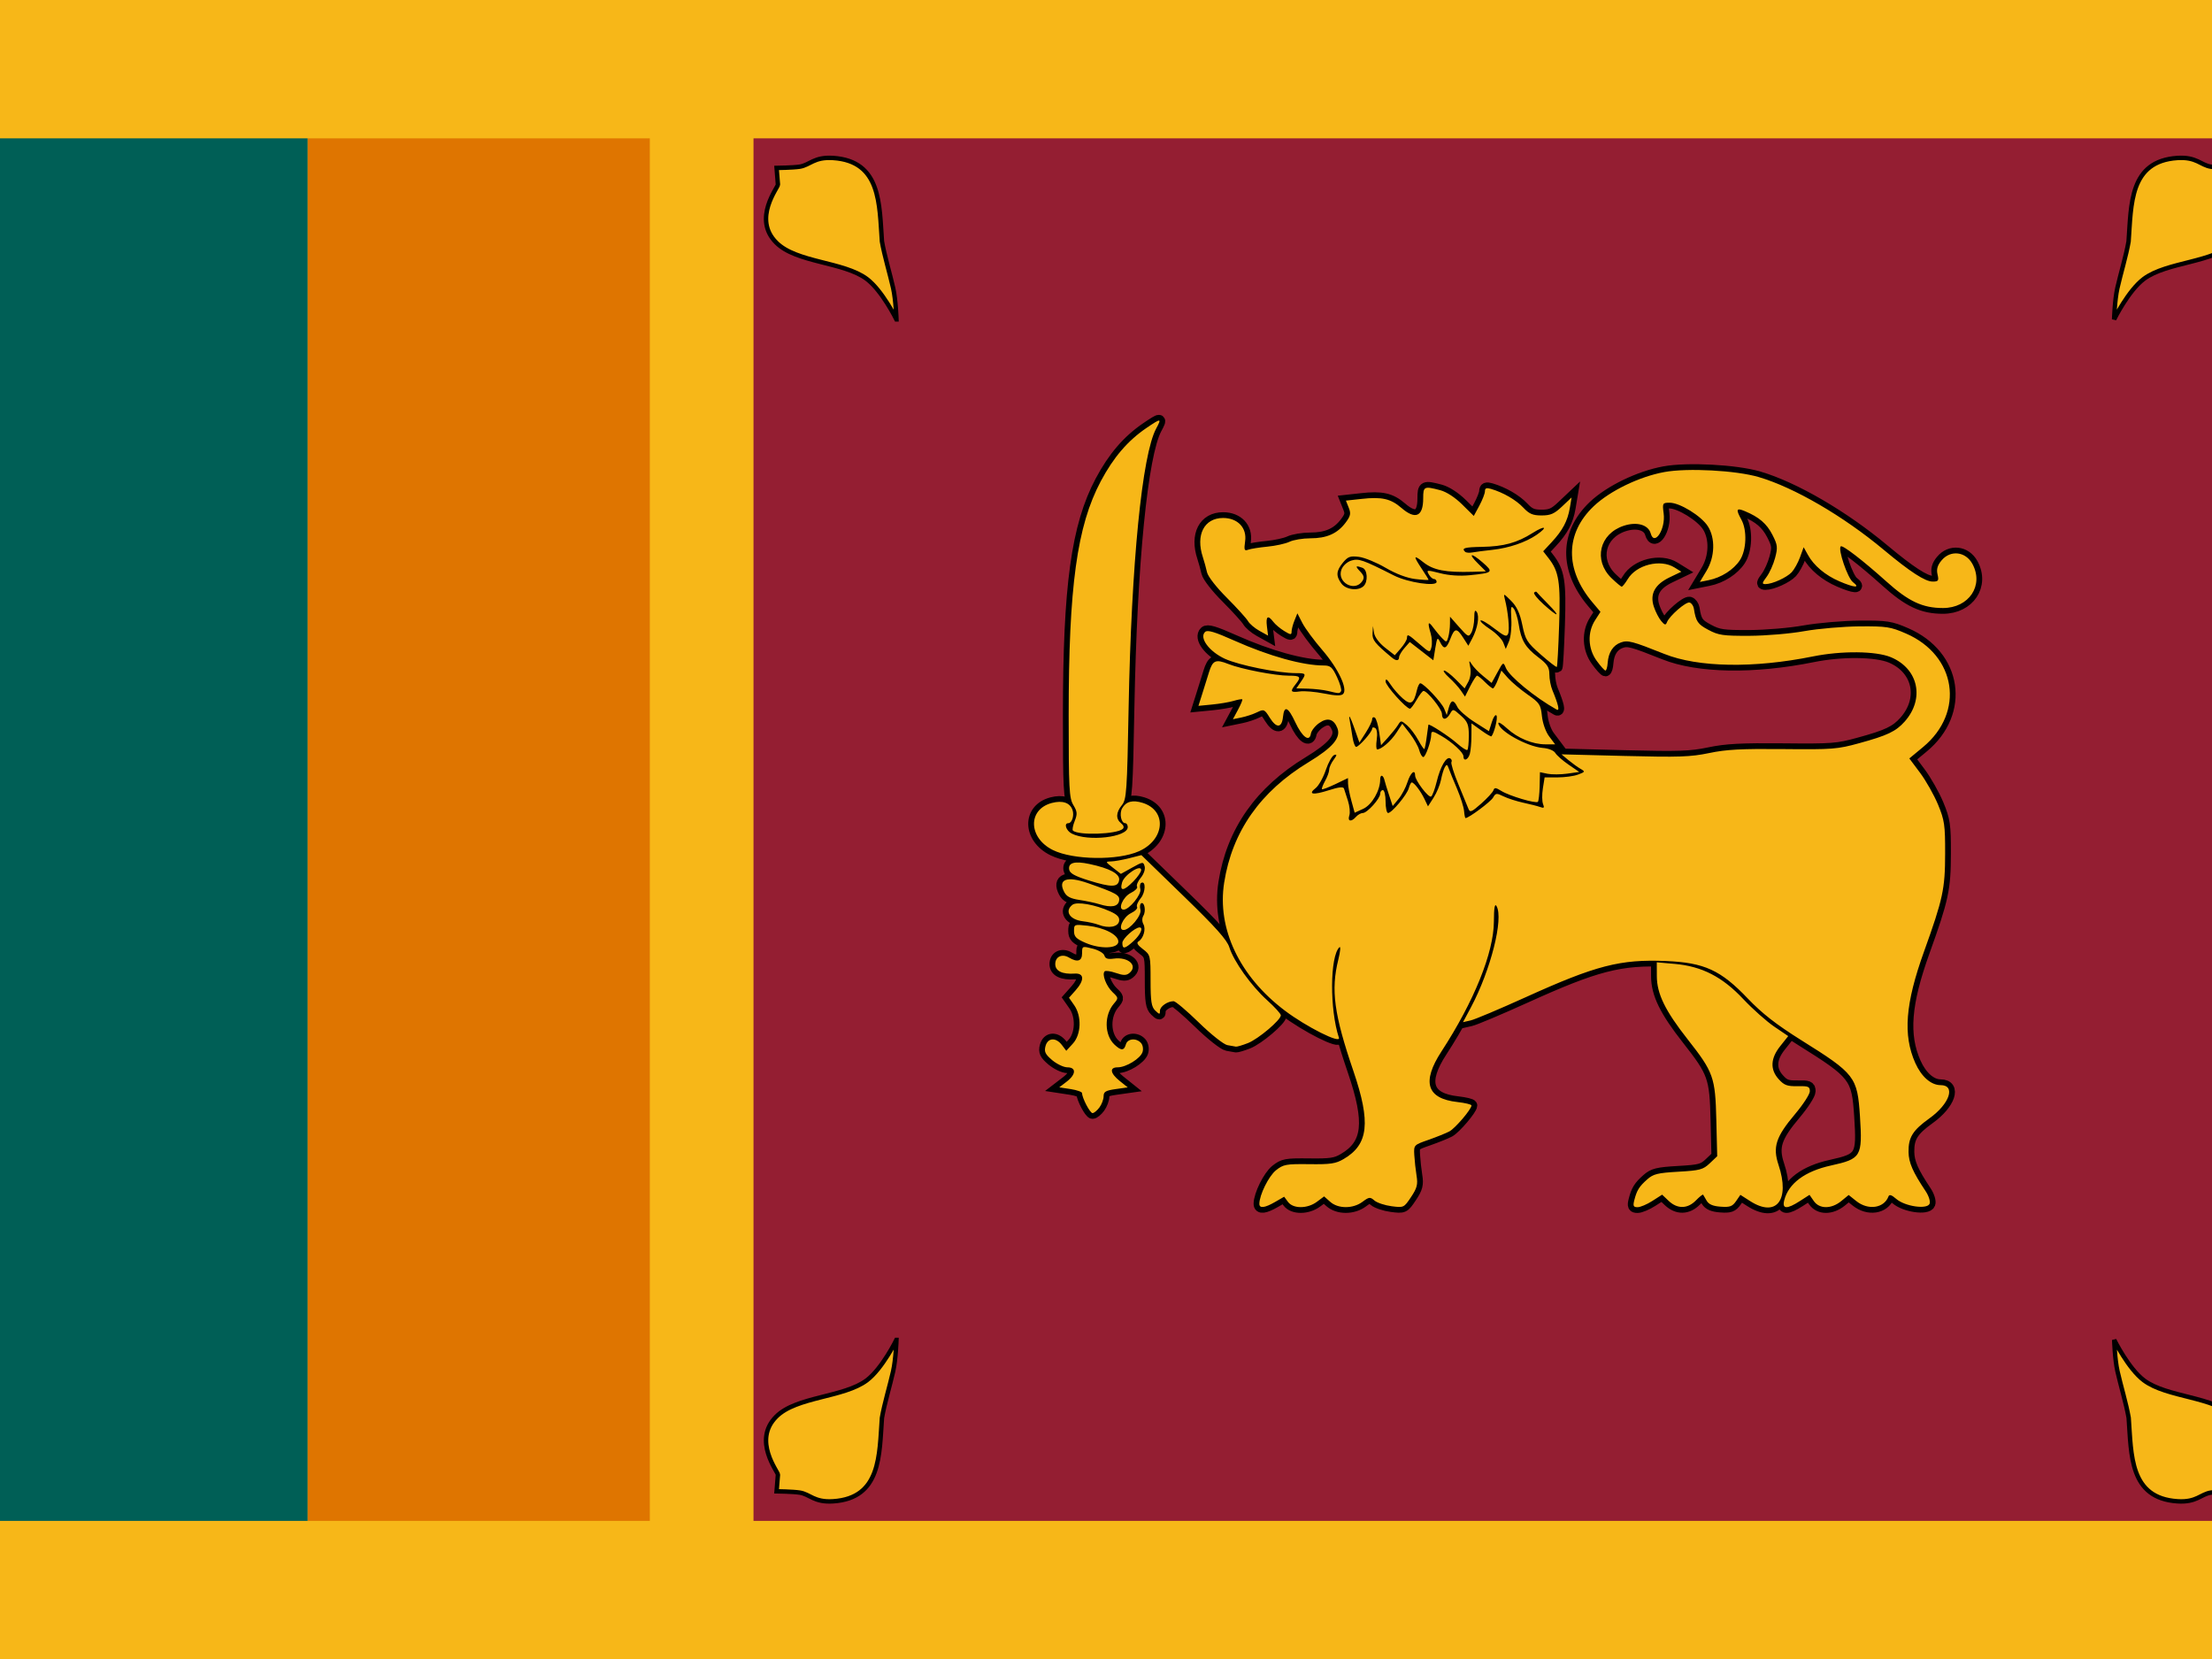 <svg width="48" height="36" viewBox="0 0 48 36" fill="none" xmlns="http://www.w3.org/2000/svg">
<g clip-path="url(#clip0_35_35532)">
<path d="M51.002 0H-3V36.001H51.002V0Z" fill="#F7B718"/>
<path d="M14.101 3.002H6.676V33.003H14.101V3.002Z" fill="#DF7500"/>
<path d="M6.675 3.002H-0.75V33.003H6.675V3.002Z" fill="#005F56"/>
<path d="M48.977 3.002H16.351V33.003H48.977V3.002Z" fill="#941E32"/>
<path fill-rule="evenodd" clip-rule="evenodd" d="M45.878 29.076C45.878 29.076 46.184 29.699 46.522 29.953C47.022 30.329 48.049 30.302 48.485 30.74C49.007 31.258 48.444 31.941 48.449 32L48.478 32.361C48.478 32.361 48.126 32.366 47.977 32.389C47.754 32.423 47.667 32.605 47.252 32.578C46.209 32.51 46.251 31.57 46.192 30.767C46.139 30.461 46.018 30.062 45.949 29.756C45.89 29.494 45.878 29.076 45.878 29.076L45.878 29.076Z" fill="#F7B718" stroke="black" stroke-width="0.096"/>
<path fill-rule="evenodd" clip-rule="evenodd" d="M19.452 6.93C19.452 6.93 19.146 6.307 18.809 6.053C18.308 5.677 17.281 5.704 16.845 5.265C16.323 4.748 16.886 4.065 16.881 4.005L16.852 3.644C16.852 3.644 17.204 3.64 17.353 3.617C17.576 3.582 17.663 3.401 18.078 3.428C19.121 3.496 19.079 4.436 19.138 5.239C19.191 5.545 19.312 5.944 19.381 6.25C19.44 6.512 19.453 6.93 19.453 6.93L19.452 6.93Z" fill="#F7B718" stroke="black" stroke-width="0.096"/>
<path fill-rule="evenodd" clip-rule="evenodd" d="M45.876 6.93C45.876 6.93 46.182 6.307 46.52 6.053C47.02 5.677 48.047 5.704 48.483 5.265C49.005 4.748 48.442 4.065 48.447 4.005L48.476 3.644C48.476 3.644 48.124 3.64 47.975 3.617C47.752 3.582 47.666 3.401 47.25 3.428C46.207 3.496 46.249 4.436 46.19 5.239C46.138 5.545 46.016 5.944 45.947 6.25C45.888 6.512 45.876 6.93 45.876 6.93L45.876 6.93Z" fill="#F7B718" stroke="black" stroke-width="0.096"/>
<path fill-rule="evenodd" clip-rule="evenodd" d="M19.452 29.076C19.452 29.076 19.146 29.699 18.809 29.953C18.308 30.329 17.281 30.302 16.845 30.74C16.323 31.258 16.886 31.941 16.881 32L16.852 32.361C16.852 32.361 17.204 32.366 17.353 32.389C17.576 32.423 17.663 32.605 18.078 32.578C19.121 32.51 19.079 31.57 19.138 30.767C19.191 30.461 19.312 30.062 19.381 29.756C19.44 29.494 19.453 29.076 19.453 29.076L19.452 29.076Z" fill="#F7B718" stroke="black" stroke-width="0.096"/>
<path d="M27.67 26.082L27.866 25.969L27.95 26.082C28.061 26.233 28.371 26.232 28.576 26.079L28.733 25.962L28.865 26.079C29.037 26.233 29.36 26.233 29.566 26.079C29.71 25.972 29.731 25.97 29.826 26.052C29.883 26.1 30.05 26.156 30.197 26.175C30.461 26.209 30.465 26.207 30.62 25.975C30.75 25.78 30.77 25.702 30.739 25.513C30.719 25.388 30.697 25.186 30.69 25.065C30.678 24.846 30.68 24.845 30.999 24.734C31.175 24.672 31.379 24.59 31.452 24.551C31.58 24.482 31.931 24.069 31.931 23.988C31.931 23.966 31.794 23.933 31.626 23.914C30.959 23.84 30.846 23.481 31.28 22.815C31.987 21.73 32.414 20.672 32.417 19.998C32.418 19.697 32.436 19.596 32.474 19.662C32.632 19.929 32.349 21.051 31.92 21.857L31.747 22.181L31.912 22.143C32.003 22.123 32.536 21.898 33.097 21.644C34.632 20.948 35.159 20.812 36.153 20.854C36.985 20.889 37.34 21.052 37.927 21.668C38.239 21.994 38.539 22.228 39.087 22.572C40.256 23.303 40.305 23.367 40.361 24.227C40.417 25.099 40.389 25.146 39.729 25.292C39.166 25.416 38.812 25.679 38.718 26.044C38.667 26.239 38.774 26.245 39.058 26.062L39.266 25.928L39.359 26.062C39.48 26.238 39.739 26.239 39.954 26.064L40.116 25.931L40.282 26.064C40.54 26.269 40.883 26.219 40.98 25.962C40.998 25.913 41.048 25.929 41.148 26.016C41.337 26.18 41.819 26.25 41.872 26.121C41.892 26.072 41.854 25.951 41.788 25.852C41.507 25.431 41.419 25.23 41.415 25C41.41 24.682 41.505 24.528 41.868 24.268C42.309 23.953 42.445 23.547 42.11 23.547C41.903 23.547 41.694 23.364 41.561 23.066C41.291 22.46 41.344 21.781 41.75 20.651C42.162 19.504 42.208 19.292 42.209 18.525C42.211 17.904 42.195 17.797 42.054 17.457C41.967 17.249 41.792 16.939 41.664 16.768L41.432 16.458L41.73 16.211C42.641 15.457 42.455 14.222 41.359 13.747C41.023 13.601 40.939 13.588 40.352 13.592C39.999 13.595 39.462 13.641 39.157 13.695C38.847 13.751 38.321 13.795 37.961 13.797C37.388 13.799 37.291 13.785 37.07 13.667C36.84 13.545 36.801 13.487 36.756 13.204C36.746 13.146 36.706 13.087 36.665 13.075C36.587 13.05 36.226 13.364 36.172 13.503C36.146 13.571 36.124 13.566 36.047 13.475C35.996 13.414 35.924 13.275 35.888 13.165C35.797 12.889 35.909 12.682 36.233 12.527L36.485 12.406L36.336 12.314C36.03 12.124 35.509 12.254 35.321 12.568C35.267 12.657 35.209 12.729 35.191 12.73C35.174 12.73 35.072 12.645 34.966 12.542C34.571 12.155 34.707 11.583 35.236 11.409C35.518 11.316 35.768 11.386 35.82 11.575C35.899 11.862 36.146 11.484 36.101 11.143C36.072 10.917 36.076 10.909 36.233 10.909C36.451 10.909 36.916 11.195 37.059 11.418C37.226 11.677 37.214 12.085 37.03 12.389L36.886 12.628L37.075 12.59C37.351 12.535 37.62 12.363 37.756 12.155C37.899 11.935 37.915 11.506 37.787 11.275C37.664 11.051 37.678 11.015 37.861 11.091C38.171 11.22 38.337 11.362 38.461 11.605C38.574 11.825 38.58 11.879 38.519 12.107C38.482 12.248 38.398 12.434 38.334 12.519C38.234 12.652 38.23 12.675 38.31 12.675C38.459 12.675 38.769 12.534 38.88 12.417C38.935 12.357 39.017 12.211 39.06 12.092L39.139 11.875L39.231 12.04C39.359 12.274 39.61 12.484 39.915 12.615C40.243 12.756 40.38 12.764 40.208 12.632C40.092 12.543 39.879 11.918 39.944 11.856C39.982 11.82 40.427 12.163 40.936 12.62C41.417 13.052 41.72 13.194 42.162 13.194C42.727 13.194 43.055 12.702 42.801 12.237C42.654 11.966 42.324 11.929 42.131 12.161C42.042 12.267 42.018 12.352 42.044 12.464C42.076 12.601 42.063 12.62 41.939 12.62C41.775 12.62 41.451 12.41 40.876 11.93C40 11.199 38.935 10.579 38.167 10.353C37.673 10.207 36.619 10.151 36.118 10.243C35.575 10.342 34.933 10.652 34.583 10.985C33.963 11.574 33.954 12.358 34.557 13.072L34.73 13.277L34.613 13.459C34.443 13.723 34.457 14.079 34.649 14.341C34.733 14.457 34.819 14.551 34.838 14.551C34.858 14.551 34.88 14.477 34.886 14.386C34.903 14.157 35.002 14.003 35.171 13.942C35.323 13.887 35.421 13.913 36.118 14.191C36.851 14.484 38.056 14.504 39.338 14.245C39.967 14.118 40.708 14.126 41.034 14.262C41.631 14.513 41.77 15.164 41.331 15.658C41.14 15.872 40.957 15.96 40.341 16.128C39.873 16.257 39.762 16.266 38.697 16.255C37.787 16.246 37.46 16.263 37.089 16.341C36.685 16.425 36.437 16.434 35.253 16.404L33.884 16.369L34.035 16.495C34.119 16.564 34.237 16.649 34.298 16.684C34.401 16.743 34.398 16.751 34.244 16.808C34.154 16.842 33.953 16.869 33.799 16.869H33.518L33.48 17.108C33.459 17.239 33.461 17.392 33.484 17.448C33.517 17.531 33.505 17.543 33.418 17.511C33.358 17.49 33.194 17.448 33.052 17.418C32.91 17.387 32.719 17.326 32.627 17.281C32.473 17.206 32.456 17.208 32.399 17.308C32.348 17.398 31.872 17.752 31.802 17.752C31.791 17.752 31.777 17.684 31.77 17.6C31.764 17.517 31.695 17.299 31.618 17.117C31.54 16.935 31.459 16.737 31.438 16.676C31.406 16.584 31.391 16.58 31.352 16.648C31.326 16.694 31.289 16.818 31.269 16.924C31.248 17.03 31.177 17.203 31.109 17.308L30.987 17.498L30.909 17.335C30.825 17.161 30.685 16.979 30.635 16.979C30.618 16.979 30.589 17.035 30.57 17.104C30.532 17.246 30.201 17.642 30.121 17.642C30.091 17.642 30.067 17.53 30.067 17.393C30.067 17.257 30.041 17.145 30.008 17.145C29.976 17.145 29.95 17.18 29.95 17.224C29.95 17.329 29.668 17.642 29.573 17.642C29.532 17.642 29.466 17.679 29.426 17.724C29.322 17.843 29.236 17.826 29.28 17.696C29.301 17.635 29.287 17.492 29.251 17.379C29.214 17.265 29.175 17.145 29.164 17.111C29.15 17.068 29.049 17.079 28.835 17.148C28.489 17.259 28.373 17.239 28.551 17.1C28.616 17.049 28.715 16.872 28.77 16.708C28.826 16.543 28.909 16.397 28.954 16.383C29.017 16.363 29.013 16.387 28.939 16.488C28.886 16.559 28.843 16.656 28.843 16.702C28.843 16.748 28.803 16.858 28.754 16.946C28.706 17.034 28.675 17.115 28.686 17.126C28.698 17.136 28.829 17.086 28.979 17.015L29.251 16.884L29.252 17.001C29.253 17.065 29.285 17.234 29.325 17.377L29.396 17.636L29.582 17.551C29.771 17.464 29.95 17.154 29.95 16.914C29.95 16.795 30.018 16.813 30.046 16.94C30.054 16.977 30.097 17.116 30.141 17.249L30.221 17.491L30.348 17.338C30.418 17.254 30.505 17.089 30.542 16.972C30.607 16.768 30.708 16.681 30.708 16.829C30.708 16.935 30.998 17.317 31.055 17.285C31.082 17.269 31.136 17.125 31.175 16.966C31.255 16.634 31.386 16.409 31.469 16.457C31.5 16.475 31.512 16.511 31.496 16.536C31.479 16.561 31.546 16.776 31.645 17.015C31.743 17.253 31.841 17.494 31.864 17.549C31.899 17.637 31.932 17.624 32.142 17.438C32.273 17.322 32.392 17.193 32.407 17.15C32.428 17.086 32.458 17.088 32.58 17.164C32.751 17.271 33.327 17.442 33.372 17.4C33.388 17.384 33.406 17.233 33.41 17.064L33.417 16.756L33.583 16.791C33.674 16.809 33.866 16.808 34.009 16.788L34.269 16.751L34.037 16.592C33.91 16.505 33.781 16.391 33.751 16.341C33.719 16.286 33.605 16.24 33.477 16.23C33.13 16.2 32.514 15.855 32.514 15.69C32.514 15.659 32.599 15.711 32.703 15.807C32.935 16.019 33.256 16.152 33.536 16.152H33.746L33.616 15.979C33.541 15.88 33.475 15.692 33.459 15.537C33.434 15.29 33.408 15.251 33.15 15.072C32.996 14.964 32.804 14.803 32.724 14.714L32.58 14.551L32.506 14.744C32.466 14.851 32.416 14.938 32.396 14.938C32.376 14.938 32.298 14.875 32.223 14.8C32.148 14.724 32.071 14.662 32.052 14.662C32.034 14.662 31.967 14.765 31.904 14.889L31.79 15.116L31.701 14.985C31.652 14.913 31.537 14.786 31.445 14.703C31.353 14.619 31.305 14.551 31.338 14.551C31.371 14.551 31.484 14.638 31.59 14.744L31.782 14.938L31.861 14.796C31.907 14.712 31.925 14.583 31.904 14.479C31.873 14.326 31.877 14.318 31.936 14.413C31.973 14.474 32.085 14.59 32.186 14.672L32.368 14.82L32.495 14.589C32.62 14.359 32.621 14.359 32.678 14.496C32.755 14.68 33.307 15.133 33.778 15.397C33.85 15.438 33.82 15.298 33.686 14.975C33.65 14.89 33.621 14.736 33.621 14.633C33.621 14.48 33.577 14.412 33.382 14.264C33.1 14.05 33.009 13.897 32.956 13.551C32.935 13.411 32.886 13.255 32.847 13.205C32.789 13.13 32.78 13.172 32.795 13.432C32.806 13.607 32.783 13.825 32.745 13.916L32.675 14.082L32.621 13.944C32.592 13.868 32.461 13.736 32.331 13.651C32.201 13.565 32.109 13.481 32.128 13.464C32.146 13.446 32.28 13.524 32.425 13.637C32.647 13.808 32.695 13.827 32.726 13.751C32.762 13.662 32.726 13.276 32.656 13.006C32.622 12.871 32.625 12.872 32.791 13.038C32.914 13.161 32.982 13.307 33.034 13.562C33.101 13.887 33.135 13.941 33.435 14.204C33.615 14.362 33.771 14.483 33.783 14.472C33.794 14.461 33.817 14.052 33.833 13.563C33.865 12.625 33.829 12.402 33.603 12.112L33.487 11.963L33.67 11.766C33.908 11.51 34.017 11.304 34.065 11.023L34.103 10.795L33.897 10.99C33.729 11.149 33.648 11.185 33.453 11.185C33.259 11.185 33.184 11.152 33.054 11.014C32.897 10.847 32.62 10.687 32.354 10.609C32.255 10.58 32.223 10.592 32.223 10.659C32.223 10.708 32.168 10.848 32.102 10.972L31.981 11.196L31.728 10.946C31.573 10.793 31.389 10.673 31.252 10.637C30.901 10.545 30.883 10.554 30.883 10.815C30.883 11.211 30.713 11.284 30.41 11.021C30.178 10.821 29.985 10.777 29.546 10.826L29.206 10.863L29.267 11.016C29.319 11.144 29.307 11.198 29.198 11.343C29.02 11.579 28.79 11.681 28.435 11.681C28.271 11.681 28.067 11.715 27.98 11.757C27.894 11.798 27.679 11.845 27.503 11.862C27.326 11.879 27.138 11.909 27.085 11.929C27.002 11.96 26.992 11.935 27.019 11.745C27.061 11.454 26.858 11.24 26.541 11.24C26.131 11.24 25.941 11.607 26.102 12.091C26.133 12.185 26.173 12.332 26.192 12.418C26.211 12.508 26.396 12.746 26.623 12.972C26.841 13.191 27.047 13.418 27.081 13.477C27.115 13.537 27.227 13.632 27.33 13.689L27.517 13.793L27.492 13.593C27.465 13.372 27.513 13.338 27.63 13.493C27.672 13.549 27.779 13.639 27.867 13.693C28.006 13.778 28.027 13.78 28.027 13.706C28.027 13.659 28.055 13.55 28.09 13.465L28.153 13.309L28.262 13.521C28.322 13.637 28.517 13.901 28.696 14.108C29.042 14.509 29.253 14.957 29.144 15.06C29.1 15.102 28.981 15.099 28.733 15.049C28.541 15.011 28.304 14.99 28.206 15.004C28.005 15.032 27.989 15.006 28.113 14.851C28.243 14.688 28.222 14.662 27.966 14.662C27.67 14.662 26.936 14.52 26.654 14.408C26.38 14.3 26.316 14.327 26.235 14.587C26.199 14.704 26.133 14.916 26.088 15.058L26.006 15.317L26.303 15.288C26.466 15.272 26.676 15.237 26.769 15.209C26.862 15.181 26.947 15.166 26.957 15.176C26.968 15.185 26.926 15.286 26.865 15.4L26.754 15.607L26.939 15.569C27.041 15.548 27.194 15.498 27.279 15.456C27.427 15.384 27.439 15.39 27.556 15.578C27.701 15.809 27.816 15.799 27.841 15.554C27.868 15.301 27.951 15.338 28.108 15.674C28.259 15.997 28.416 16.111 28.446 15.92C28.456 15.856 28.537 15.752 28.626 15.69C28.807 15.562 28.943 15.601 29.021 15.8C29.102 16.007 28.922 16.22 28.398 16.538C27.348 17.174 26.738 18.045 26.564 19.154C26.407 20.154 26.897 21.188 27.882 21.931C28.353 22.286 29.101 22.661 29.054 22.518C28.852 21.91 28.858 20.751 29.065 20.555C29.096 20.526 29.085 20.647 29.041 20.824C28.877 21.484 28.948 22.01 29.369 23.243C29.749 24.358 29.697 24.835 29.158 25.15C28.985 25.252 28.874 25.268 28.41 25.262C27.905 25.256 27.85 25.267 27.688 25.395C27.531 25.521 27.328 25.931 27.328 26.123C27.328 26.227 27.443 26.213 27.67 26.082L27.67 26.082ZM31.756 16.41C31.756 16.329 31.519 16.11 31.278 15.969C31.089 15.858 31.057 15.854 31.057 15.945C31.056 16.082 30.934 16.428 30.886 16.428C30.859 16.428 30.819 16.36 30.797 16.278C30.775 16.195 30.683 16.033 30.593 15.916L30.429 15.705L30.301 15.901C30.182 16.083 29.976 16.262 29.884 16.262C29.863 16.262 29.858 16.166 29.875 16.049C29.893 15.921 29.879 15.82 29.84 15.797C29.804 15.776 29.775 15.783 29.775 15.813C29.775 15.882 29.489 16.207 29.428 16.207C29.403 16.207 29.368 16.114 29.35 16C29.333 15.886 29.302 15.706 29.283 15.6C29.264 15.494 29.305 15.566 29.374 15.76L29.499 16.113L29.637 15.898C29.713 15.78 29.775 15.65 29.775 15.61C29.775 15.571 29.801 15.553 29.832 15.571C29.863 15.589 29.906 15.732 29.928 15.888L29.968 16.171L30.119 16.005C30.202 15.913 30.3 15.791 30.336 15.733C30.4 15.629 30.404 15.63 30.532 15.738C30.603 15.799 30.713 15.944 30.776 16.061C30.839 16.177 30.899 16.264 30.909 16.254C30.919 16.243 30.943 16.123 30.96 15.986C30.978 15.85 30.994 15.733 30.996 15.727C31.005 15.693 31.452 15.983 31.617 16.131C31.724 16.225 31.825 16.289 31.842 16.273C31.859 16.257 31.873 16.117 31.873 15.963C31.873 15.724 31.848 15.66 31.701 15.529C31.533 15.378 31.528 15.378 31.466 15.488C31.386 15.63 31.29 15.632 31.29 15.491C31.29 15.389 30.972 14.993 30.89 14.993C30.868 14.993 30.801 15.08 30.741 15.186C30.68 15.292 30.615 15.379 30.596 15.379C30.515 15.378 30.067 14.879 30.067 14.788C30.067 14.717 30.097 14.735 30.176 14.855C30.235 14.946 30.355 15.082 30.441 15.157C30.615 15.309 30.678 15.272 30.746 14.979C30.765 14.896 30.798 14.827 30.82 14.827C30.894 14.827 31.284 15.242 31.339 15.379L31.394 15.517L31.436 15.365C31.487 15.18 31.543 15.173 31.625 15.342C31.659 15.413 31.827 15.56 31.998 15.669L32.31 15.867L32.373 15.668C32.407 15.558 32.453 15.495 32.474 15.528C32.506 15.576 32.425 15.907 32.364 15.978C32.354 15.989 32.253 15.93 32.139 15.847L31.931 15.697L31.93 15.966C31.93 16.114 31.914 16.29 31.895 16.359C31.857 16.492 31.756 16.53 31.756 16.41ZM30.202 14.268C29.832 13.959 29.776 13.888 29.784 13.742L29.793 13.585L29.817 13.736C29.831 13.824 29.93 13.956 30.054 14.053L30.267 14.219L30.398 14.068C30.47 13.985 30.529 13.886 30.531 13.848C30.534 13.749 30.551 13.757 30.802 13.975C31.025 14.168 31.029 14.169 31.062 14.044C31.08 13.974 31.074 13.842 31.047 13.751C30.974 13.502 30.989 13.464 31.099 13.615C31.154 13.69 31.242 13.796 31.295 13.85C31.388 13.945 31.393 13.944 31.428 13.823C31.447 13.753 31.464 13.625 31.464 13.539L31.465 13.382L31.666 13.61C31.854 13.822 31.871 13.83 31.928 13.729C31.962 13.669 31.99 13.525 31.991 13.41C31.991 13.26 32.007 13.222 32.045 13.279C32.108 13.374 32.064 13.633 31.947 13.854L31.863 14.013L31.752 13.84C31.611 13.62 31.564 13.624 31.473 13.861C31.387 14.086 31.332 14.103 31.248 13.93C31.194 13.819 31.184 13.832 31.145 14.067L31.103 14.328L30.592 13.931L30.477 14.062C30.413 14.134 30.361 14.224 30.36 14.261C30.358 14.344 30.296 14.346 30.202 14.268ZM33.498 13.116C33.363 12.995 33.27 12.879 33.291 12.859C33.312 12.838 33.336 12.833 33.344 12.846C33.352 12.859 33.463 12.975 33.589 13.103C33.881 13.399 33.821 13.408 33.498 13.116ZM29.108 12.662C28.986 12.497 28.994 12.387 29.143 12.207C29.251 12.077 29.301 12.06 29.489 12.084C29.61 12.099 29.87 12.206 30.067 12.321C30.294 12.454 30.53 12.543 30.712 12.565C30.87 12.584 30.999 12.591 30.999 12.581C30.999 12.571 30.933 12.464 30.853 12.344C30.663 12.058 30.669 12.028 30.884 12.199C31.104 12.374 31.368 12.425 31.957 12.408L32.244 12.399L32.078 12.234C31.844 12.003 31.916 11.982 32.174 12.206C32.415 12.416 32.4 12.431 31.892 12.482C31.675 12.503 31.443 12.488 31.249 12.438C30.96 12.365 30.949 12.366 31.004 12.463C31.035 12.519 31.087 12.564 31.117 12.564C31.148 12.564 31.174 12.593 31.174 12.627C31.174 12.734 30.549 12.64 30.251 12.489C29.569 12.144 29.483 12.114 29.321 12.165C29.23 12.194 29.14 12.277 29.109 12.36C29.005 12.639 29.4 12.855 29.563 12.609C29.61 12.538 29.599 12.489 29.516 12.402C29.402 12.283 29.413 12.266 29.566 12.322C29.675 12.362 29.69 12.623 29.589 12.719C29.473 12.829 29.208 12.798 29.108 12.662ZM31.794 11.975C31.709 11.894 31.776 11.874 32.158 11.867C32.631 11.858 32.918 11.78 33.257 11.566C33.529 11.394 33.602 11.428 33.344 11.606C33.109 11.768 32.743 11.892 32.389 11.931C32.217 11.949 32.022 11.975 31.954 11.987C31.887 12 31.815 11.994 31.794 11.975ZM35.856 26.06L36.068 25.924L36.211 26.06C36.399 26.238 36.62 26.234 36.8 26.05C36.879 25.969 36.95 25.913 36.958 25.925C36.966 25.938 37.001 25.997 37.036 26.058C37.081 26.135 37.173 26.174 37.339 26.185C37.538 26.2 37.592 26.18 37.672 26.065L37.766 25.928L37.975 26.062C38.545 26.429 38.849 26.044 38.594 25.279C38.464 24.89 38.535 24.671 38.953 24.175C39.129 23.966 39.273 23.744 39.273 23.68C39.273 23.578 39.241 23.565 39.007 23.57C38.782 23.574 38.717 23.55 38.599 23.42C38.407 23.209 38.418 22.966 38.633 22.698L38.804 22.483L38.5 22.277C38.333 22.163 38.031 21.895 37.829 21.68C37.377 21.198 36.932 20.969 36.346 20.917L35.952 20.882L35.953 21.18C35.953 21.563 36.133 21.932 36.624 22.556C37.183 23.267 37.222 23.376 37.244 24.305L37.263 25.09L37.102 25.243C36.956 25.381 36.89 25.399 36.419 25.426C35.971 25.452 35.876 25.475 35.745 25.592C35.57 25.746 35.518 25.831 35.464 26.044C35.432 26.169 35.445 26.196 35.535 26.196C35.595 26.196 35.74 26.135 35.856 26.06ZM23.857 24.032C23.907 23.964 23.948 23.855 23.948 23.79C23.948 23.69 23.992 23.664 24.21 23.633L24.472 23.596L24.297 23.456C24.09 23.29 24.07 23.161 24.253 23.161C24.436 23.161 24.745 22.971 24.792 22.831C24.814 22.766 24.8 22.679 24.761 22.634C24.659 22.517 24.466 22.535 24.431 22.664C24.392 22.803 24.328 22.804 24.182 22.666C23.963 22.458 23.958 22.028 24.172 21.778C24.273 21.66 24.272 21.652 24.143 21.53C24.005 21.399 23.906 21.14 23.971 21.078C23.992 21.058 24.101 21.074 24.214 21.113C24.375 21.168 24.438 21.169 24.504 21.117C24.704 20.959 24.487 20.757 24.166 20.802C24.037 20.819 23.984 20.802 23.965 20.734C23.951 20.684 23.838 20.617 23.711 20.585C23.483 20.527 23.481 20.528 23.481 20.685C23.481 20.857 23.383 20.889 23.197 20.779C23.046 20.689 22.899 20.759 22.899 20.92C22.899 21.071 23.05 21.145 23.321 21.127C23.529 21.114 23.537 21.269 23.339 21.491L23.197 21.651L23.31 21.813C23.477 22.052 23.462 22.45 23.28 22.647L23.138 22.802L23.044 22.678C22.914 22.505 22.736 22.517 22.687 22.701C22.655 22.822 22.681 22.877 22.832 23.005C22.934 23.09 23.082 23.161 23.162 23.161C23.359 23.161 23.351 23.316 23.146 23.472L22.986 23.595L23.234 23.633C23.37 23.654 23.481 23.694 23.481 23.721C23.481 23.827 23.653 24.154 23.708 24.154C23.74 24.154 23.807 24.099 23.857 24.032L23.857 24.032ZM27.082 22.634C27.307 22.545 27.794 22.133 27.794 22.031C27.794 21.999 27.659 21.851 27.495 21.703C27.149 21.39 26.773 20.863 26.676 20.555C26.625 20.394 26.379 20.119 25.688 19.449L24.768 18.556L24.503 18.623C24.357 18.66 24.179 18.692 24.107 18.693C23.983 18.695 23.986 18.702 24.15 18.829L24.323 18.963L24.566 18.828C24.801 18.697 24.81 18.697 24.839 18.802C24.856 18.863 24.819 18.97 24.754 19.048C24.691 19.124 24.655 19.21 24.674 19.24C24.693 19.269 24.633 19.33 24.539 19.376C24.367 19.461 24.247 19.739 24.383 19.739C24.506 19.739 24.776 19.405 24.745 19.293C24.729 19.235 24.737 19.175 24.762 19.16C24.868 19.099 24.861 19.361 24.754 19.49C24.691 19.566 24.655 19.652 24.674 19.681C24.693 19.71 24.633 19.772 24.539 19.817C24.368 19.902 24.247 20.181 24.382 20.181C24.514 20.181 24.78 19.862 24.747 19.742C24.73 19.68 24.737 19.617 24.762 19.602C24.833 19.56 24.872 19.767 24.812 19.869C24.779 19.923 24.78 19.997 24.812 20.056C24.871 20.162 24.811 20.367 24.703 20.43C24.656 20.458 24.688 20.511 24.801 20.596C24.964 20.72 24.967 20.733 24.967 21.277C24.967 21.732 24.986 21.85 25.069 21.929C25.163 22.018 25.171 22.018 25.171 21.933C25.171 21.84 25.335 21.726 25.468 21.726C25.508 21.726 25.754 21.935 26.016 22.19C26.279 22.447 26.555 22.665 26.633 22.679C26.71 22.693 26.794 22.708 26.819 22.712C26.845 22.716 26.962 22.681 27.082 22.634ZM24.268 20.432C24.268 20.285 23.965 20.129 23.604 20.088C23.311 20.055 23.306 20.057 23.306 20.203C23.306 20.324 23.352 20.372 23.554 20.459C23.878 20.601 24.268 20.586 24.268 20.432ZM24.6 20.419C24.747 20.285 24.817 20.125 24.729 20.125C24.627 20.125 24.355 20.369 24.355 20.46C24.355 20.603 24.406 20.595 24.6 20.419ZM24.285 19.985C24.298 19.902 24.246 19.847 24.093 19.778C23.762 19.628 23.366 19.559 23.271 19.634C23.095 19.772 23.212 19.957 23.496 19.991C23.61 20.004 23.765 20.039 23.84 20.068C24.058 20.153 24.266 20.114 24.285 19.985ZM24.285 19.542C24.303 19.424 24.227 19.381 23.611 19.165C23.151 19.003 22.947 19.079 23.094 19.358C23.145 19.456 23.232 19.5 23.424 19.529C23.568 19.55 23.764 19.592 23.86 19.622C24.117 19.702 24.265 19.674 24.285 19.542ZM24.594 19.126C24.687 19.032 24.763 18.921 24.763 18.879C24.763 18.744 24.396 18.983 24.349 19.149C24.293 19.348 24.384 19.339 24.594 19.126ZM24.285 19.098C24.306 18.964 24.082 18.842 23.642 18.749C23.319 18.68 23.177 18.719 23.201 18.869C23.214 18.951 23.322 19.011 23.627 19.106C24.115 19.258 24.262 19.257 24.285 19.098ZM24.715 18.472C25.279 18.221 25.328 17.589 24.796 17.422C24.576 17.354 24.435 17.391 24.35 17.54C24.286 17.655 24.329 17.863 24.417 17.863C24.447 17.863 24.472 17.901 24.472 17.948C24.472 18.168 23.611 18.268 23.258 18.089C23.134 18.026 23.08 17.863 23.183 17.863C23.261 17.863 23.314 17.697 23.274 17.579C23.221 17.419 23.059 17.363 22.825 17.424C22.297 17.563 22.312 18.183 22.85 18.447C23.291 18.663 24.258 18.676 24.715 18.472ZM24.365 17.986C24.397 17.955 24.383 17.908 24.328 17.865C24.209 17.77 24.215 17.63 24.346 17.47C24.445 17.35 24.458 17.169 24.491 15.352C24.55 12.219 24.783 9.863 25.09 9.297C25.212 9.072 25.195 9.072 24.879 9.286C24.472 9.563 24.163 9.924 23.888 10.44C23.37 11.414 23.19 12.725 23.19 15.523C23.19 17.112 23.201 17.32 23.291 17.469C23.377 17.611 23.382 17.663 23.321 17.815C23.282 17.913 23.264 18.007 23.282 18.023C23.397 18.133 24.24 18.104 24.365 17.986L24.365 17.986ZM29.101 14.999C29.118 14.972 29.079 14.835 29.014 14.695C28.912 14.477 28.871 14.441 28.726 14.441C28.271 14.441 27.541 14.238 26.787 13.902C26.352 13.708 26.202 13.664 26.15 13.713C26.017 13.839 26.238 14.138 26.58 14.296C26.884 14.435 27.734 14.607 28.122 14.607C28.346 14.607 28.352 14.617 28.224 14.802L28.13 14.938L28.384 14.944C28.524 14.948 28.717 14.97 28.813 14.993C29.063 15.053 29.065 15.053 29.101 14.999Z" fill="black" stroke="black" stroke-width="0.25"/>
<path d="M27.67 26.082L27.866 25.969L27.95 26.082C28.061 26.233 28.371 26.232 28.576 26.079L28.733 25.962L28.865 26.079C29.037 26.233 29.36 26.233 29.566 26.079C29.71 25.972 29.731 25.97 29.826 26.052C29.883 26.1 30.05 26.156 30.197 26.175C30.461 26.209 30.465 26.207 30.62 25.975C30.75 25.78 30.77 25.702 30.739 25.513C30.719 25.388 30.697 25.186 30.69 25.065C30.678 24.846 30.68 24.845 30.999 24.734C31.175 24.672 31.379 24.59 31.452 24.551C31.58 24.482 31.931 24.069 31.931 23.988C31.931 23.966 31.794 23.933 31.626 23.914C30.959 23.84 30.846 23.481 31.28 22.815C31.987 21.73 32.414 20.672 32.417 19.998C32.418 19.697 32.436 19.596 32.474 19.662C32.632 19.929 32.349 21.051 31.92 21.857L31.747 22.181L31.912 22.143C32.003 22.123 32.536 21.898 33.097 21.644C34.632 20.948 35.159 20.812 36.153 20.854C36.985 20.889 37.34 21.052 37.927 21.668C38.239 21.994 38.539 22.228 39.087 22.572C40.256 23.303 40.305 23.367 40.361 24.227C40.417 25.099 40.389 25.146 39.729 25.292C39.166 25.416 38.812 25.679 38.718 26.044C38.667 26.239 38.774 26.245 39.058 26.062L39.266 25.928L39.359 26.062C39.48 26.238 39.739 26.239 39.954 26.064L40.116 25.931L40.282 26.064C40.54 26.269 40.883 26.219 40.98 25.962C40.998 25.913 41.048 25.929 41.148 26.016C41.337 26.18 41.819 26.25 41.872 26.121C41.892 26.072 41.854 25.951 41.788 25.852C41.507 25.431 41.419 25.23 41.415 25C41.41 24.682 41.505 24.528 41.868 24.268C42.309 23.953 42.445 23.547 42.11 23.547C41.903 23.547 41.694 23.364 41.561 23.066C41.291 22.46 41.344 21.781 41.75 20.651C42.162 19.504 42.208 19.292 42.209 18.525C42.211 17.904 42.195 17.797 42.054 17.457C41.967 17.249 41.792 16.939 41.664 16.768L41.432 16.458L41.73 16.211C42.641 15.457 42.455 14.222 41.359 13.747C41.023 13.601 40.939 13.588 40.352 13.592C39.999 13.595 39.462 13.641 39.157 13.695C38.847 13.751 38.321 13.795 37.961 13.797C37.388 13.799 37.291 13.785 37.07 13.667C36.84 13.545 36.801 13.487 36.756 13.204C36.746 13.146 36.706 13.087 36.665 13.075C36.587 13.05 36.226 13.364 36.172 13.503C36.146 13.571 36.124 13.566 36.047 13.475C35.996 13.414 35.924 13.275 35.888 13.165C35.797 12.889 35.909 12.682 36.233 12.527L36.485 12.406L36.336 12.314C36.03 12.124 35.509 12.254 35.321 12.568C35.267 12.657 35.209 12.729 35.191 12.73C35.174 12.73 35.072 12.645 34.966 12.542C34.571 12.155 34.707 11.583 35.236 11.409C35.518 11.316 35.768 11.386 35.82 11.575C35.899 11.862 36.146 11.484 36.101 11.143C36.072 10.917 36.076 10.909 36.233 10.909C36.451 10.909 36.916 11.195 37.059 11.418C37.226 11.677 37.214 12.085 37.03 12.389L36.886 12.628L37.075 12.59C37.351 12.535 37.62 12.363 37.756 12.155C37.899 11.935 37.915 11.506 37.787 11.275C37.664 11.051 37.678 11.015 37.861 11.091C38.171 11.22 38.337 11.362 38.461 11.605C38.574 11.825 38.58 11.879 38.519 12.107C38.482 12.248 38.398 12.434 38.334 12.519C38.234 12.652 38.23 12.675 38.31 12.675C38.459 12.675 38.769 12.534 38.88 12.417C38.935 12.357 39.017 12.211 39.06 12.092L39.139 11.875L39.231 12.04C39.359 12.274 39.61 12.484 39.915 12.615C40.243 12.756 40.38 12.764 40.208 12.632C40.092 12.543 39.879 11.918 39.944 11.856C39.982 11.82 40.427 12.163 40.936 12.62C41.417 13.052 41.72 13.194 42.162 13.194C42.727 13.194 43.055 12.702 42.801 12.237C42.654 11.966 42.324 11.929 42.131 12.161C42.042 12.267 42.018 12.352 42.044 12.464C42.076 12.601 42.063 12.62 41.939 12.62C41.775 12.62 41.451 12.41 40.876 11.93C40 11.199 38.935 10.579 38.167 10.353C37.673 10.207 36.619 10.151 36.118 10.243C35.575 10.342 34.933 10.652 34.583 10.985C33.963 11.574 33.954 12.358 34.557 13.072L34.73 13.277L34.613 13.459C34.443 13.723 34.457 14.079 34.649 14.341C34.733 14.457 34.819 14.551 34.838 14.551C34.858 14.551 34.88 14.477 34.886 14.386C34.903 14.157 35.002 14.003 35.171 13.942C35.323 13.887 35.421 13.913 36.118 14.191C36.851 14.484 38.056 14.504 39.338 14.245C39.967 14.118 40.708 14.126 41.034 14.262C41.631 14.513 41.77 15.164 41.331 15.658C41.14 15.872 40.957 15.96 40.341 16.128C39.873 16.257 39.762 16.266 38.697 16.255C37.787 16.246 37.46 16.263 37.089 16.341C36.685 16.425 36.437 16.434 35.253 16.404L33.884 16.369L34.035 16.495C34.119 16.564 34.237 16.649 34.298 16.684C34.401 16.743 34.398 16.751 34.244 16.808C34.154 16.842 33.953 16.869 33.799 16.869H33.518L33.48 17.108C33.459 17.239 33.461 17.392 33.484 17.448C33.517 17.531 33.505 17.543 33.418 17.511C33.358 17.49 33.194 17.448 33.052 17.418C32.91 17.387 32.719 17.326 32.627 17.281C32.473 17.206 32.456 17.208 32.399 17.308C32.348 17.398 31.872 17.752 31.802 17.752C31.791 17.752 31.777 17.684 31.77 17.6C31.764 17.517 31.695 17.299 31.618 17.117C31.54 16.935 31.459 16.737 31.438 16.676C31.406 16.584 31.391 16.58 31.352 16.648C31.326 16.694 31.289 16.818 31.269 16.924C31.248 17.03 31.177 17.203 31.109 17.308L30.987 17.498L30.909 17.335C30.825 17.161 30.685 16.979 30.635 16.979C30.618 16.979 30.589 17.035 30.57 17.104C30.532 17.246 30.201 17.642 30.121 17.642C30.091 17.642 30.067 17.53 30.067 17.393C30.067 17.257 30.041 17.145 30.008 17.145C29.976 17.145 29.95 17.18 29.95 17.224C29.95 17.329 29.668 17.642 29.573 17.642C29.532 17.642 29.466 17.679 29.426 17.724C29.322 17.843 29.236 17.826 29.28 17.696C29.301 17.635 29.287 17.492 29.251 17.379C29.214 17.265 29.175 17.145 29.164 17.111C29.15 17.068 29.049 17.079 28.835 17.148C28.489 17.259 28.373 17.239 28.551 17.1C28.616 17.049 28.715 16.872 28.77 16.708C28.826 16.543 28.909 16.397 28.954 16.383C29.017 16.363 29.013 16.387 28.939 16.488C28.886 16.559 28.843 16.656 28.843 16.702C28.843 16.748 28.803 16.858 28.754 16.946C28.706 17.034 28.675 17.115 28.686 17.126C28.698 17.136 28.829 17.086 28.979 17.015L29.251 16.884L29.252 17.001C29.253 17.065 29.285 17.234 29.325 17.377L29.396 17.636L29.582 17.551C29.771 17.464 29.95 17.154 29.95 16.914C29.95 16.795 30.018 16.813 30.046 16.94C30.054 16.977 30.097 17.116 30.141 17.249L30.221 17.491L30.348 17.338C30.418 17.254 30.505 17.089 30.542 16.972C30.607 16.768 30.708 16.681 30.708 16.829C30.708 16.935 30.998 17.317 31.055 17.285C31.082 17.269 31.136 17.125 31.175 16.966C31.255 16.634 31.386 16.409 31.469 16.457C31.5 16.475 31.512 16.511 31.496 16.536C31.479 16.561 31.546 16.776 31.645 17.015C31.743 17.253 31.841 17.494 31.864 17.549C31.899 17.637 31.932 17.624 32.142 17.438C32.273 17.322 32.392 17.193 32.407 17.15C32.428 17.086 32.458 17.088 32.58 17.164C32.751 17.271 33.327 17.442 33.372 17.4C33.388 17.384 33.406 17.233 33.41 17.064L33.417 16.756L33.583 16.791C33.674 16.809 33.866 16.808 34.009 16.788L34.269 16.751L34.037 16.592C33.91 16.505 33.781 16.391 33.751 16.341C33.719 16.286 33.605 16.24 33.477 16.23C33.13 16.2 32.514 15.855 32.514 15.69C32.514 15.659 32.599 15.711 32.703 15.807C32.935 16.019 33.256 16.152 33.536 16.152H33.746L33.616 15.979C33.541 15.88 33.475 15.692 33.459 15.537C33.434 15.29 33.408 15.251 33.15 15.072C32.996 14.964 32.804 14.803 32.724 14.714L32.58 14.551L32.506 14.744C32.466 14.851 32.416 14.938 32.396 14.938C32.376 14.938 32.298 14.875 32.223 14.8C32.148 14.724 32.071 14.662 32.052 14.662C32.034 14.662 31.967 14.765 31.904 14.889L31.79 15.116L31.701 14.985C31.652 14.913 31.537 14.786 31.445 14.703C31.353 14.619 31.305 14.551 31.338 14.551C31.371 14.551 31.484 14.638 31.59 14.744L31.782 14.938L31.861 14.796C31.907 14.712 31.925 14.583 31.904 14.479C31.873 14.326 31.877 14.318 31.936 14.413C31.973 14.474 32.085 14.59 32.186 14.672L32.368 14.82L32.495 14.589C32.62 14.359 32.621 14.359 32.678 14.496C32.755 14.68 33.307 15.133 33.778 15.397C33.85 15.438 33.82 15.298 33.686 14.975C33.65 14.89 33.621 14.736 33.621 14.633C33.621 14.48 33.577 14.412 33.382 14.264C33.1 14.05 33.009 13.897 32.956 13.551C32.935 13.411 32.886 13.255 32.847 13.205C32.789 13.13 32.78 13.172 32.795 13.432C32.806 13.607 32.783 13.825 32.745 13.916L32.675 14.082L32.621 13.944C32.592 13.868 32.461 13.736 32.331 13.651C32.201 13.565 32.109 13.481 32.128 13.464C32.146 13.446 32.28 13.524 32.425 13.637C32.647 13.808 32.695 13.827 32.726 13.751C32.762 13.662 32.726 13.276 32.656 13.006C32.622 12.871 32.625 12.872 32.791 13.038C32.914 13.161 32.982 13.307 33.034 13.562C33.101 13.887 33.135 13.941 33.435 14.204C33.615 14.362 33.771 14.483 33.783 14.472C33.794 14.461 33.817 14.052 33.833 13.563C33.865 12.625 33.829 12.402 33.603 12.112L33.487 11.963L33.67 11.766C33.908 11.51 34.017 11.304 34.065 11.023L34.103 10.795L33.897 10.99C33.729 11.149 33.648 11.185 33.453 11.185C33.259 11.185 33.184 11.152 33.054 11.014C32.897 10.847 32.62 10.687 32.354 10.609C32.255 10.58 32.223 10.592 32.223 10.659C32.223 10.708 32.168 10.848 32.102 10.972L31.981 11.196L31.728 10.946C31.573 10.793 31.389 10.673 31.252 10.637C30.901 10.545 30.883 10.554 30.883 10.815C30.883 11.211 30.713 11.284 30.41 11.021C30.178 10.821 29.985 10.777 29.546 10.826L29.206 10.863L29.267 11.016C29.319 11.144 29.307 11.198 29.198 11.343C29.02 11.579 28.79 11.681 28.435 11.681C28.271 11.681 28.067 11.715 27.98 11.757C27.894 11.798 27.679 11.845 27.503 11.862C27.326 11.879 27.138 11.909 27.085 11.929C27.002 11.96 26.992 11.935 27.019 11.745C27.061 11.454 26.858 11.24 26.541 11.24C26.131 11.24 25.941 11.607 26.102 12.091C26.133 12.185 26.173 12.332 26.192 12.418C26.211 12.508 26.396 12.746 26.623 12.972C26.841 13.191 27.047 13.418 27.081 13.477C27.115 13.537 27.227 13.632 27.33 13.689L27.517 13.793L27.492 13.593C27.465 13.372 27.513 13.338 27.63 13.493C27.672 13.549 27.779 13.639 27.867 13.693C28.006 13.778 28.027 13.78 28.027 13.706C28.027 13.659 28.055 13.55 28.09 13.465L28.153 13.309L28.262 13.521C28.322 13.637 28.517 13.901 28.696 14.108C29.042 14.509 29.253 14.957 29.144 15.06C29.1 15.102 28.981 15.099 28.733 15.049C28.541 15.011 28.304 14.99 28.206 15.004C28.005 15.032 27.989 15.006 28.113 14.851C28.243 14.688 28.222 14.662 27.966 14.662C27.67 14.662 26.936 14.52 26.654 14.408C26.38 14.3 26.316 14.327 26.235 14.587C26.199 14.704 26.133 14.916 26.088 15.058L26.006 15.317L26.303 15.288C26.466 15.272 26.676 15.237 26.769 15.209C26.862 15.181 26.947 15.166 26.957 15.176C26.968 15.185 26.926 15.286 26.865 15.4L26.754 15.607L26.939 15.569C27.041 15.548 27.194 15.498 27.279 15.456C27.427 15.384 27.439 15.39 27.556 15.578C27.701 15.809 27.816 15.799 27.841 15.554C27.868 15.301 27.951 15.338 28.108 15.674C28.259 15.997 28.416 16.111 28.446 15.92C28.456 15.856 28.537 15.752 28.626 15.69C28.807 15.562 28.943 15.601 29.021 15.8C29.102 16.007 28.922 16.22 28.398 16.538C27.348 17.174 26.738 18.045 26.564 19.154C26.407 20.154 26.897 21.188 27.882 21.931C28.353 22.286 29.101 22.661 29.054 22.518C28.852 21.91 28.858 20.751 29.065 20.555C29.096 20.526 29.085 20.647 29.041 20.824C28.877 21.484 28.948 22.01 29.369 23.243C29.749 24.358 29.697 24.835 29.158 25.15C28.985 25.252 28.874 25.268 28.41 25.262C27.905 25.256 27.85 25.267 27.688 25.395C27.531 25.521 27.328 25.931 27.328 26.123C27.328 26.227 27.443 26.213 27.67 26.082L27.67 26.082ZM31.756 16.41C31.756 16.329 31.519 16.11 31.278 15.969C31.089 15.858 31.057 15.854 31.057 15.945C31.056 16.082 30.934 16.428 30.886 16.428C30.859 16.428 30.819 16.36 30.797 16.278C30.775 16.195 30.683 16.033 30.593 15.916L30.429 15.705L30.301 15.901C30.182 16.083 29.976 16.262 29.884 16.262C29.863 16.262 29.858 16.166 29.875 16.049C29.893 15.921 29.879 15.82 29.84 15.797C29.804 15.776 29.775 15.783 29.775 15.813C29.775 15.882 29.489 16.207 29.428 16.207C29.403 16.207 29.368 16.114 29.35 16C29.333 15.886 29.302 15.706 29.283 15.6C29.264 15.494 29.305 15.566 29.374 15.76L29.499 16.113L29.637 15.898C29.713 15.78 29.775 15.65 29.775 15.61C29.775 15.571 29.801 15.553 29.832 15.571C29.863 15.589 29.906 15.732 29.928 15.888L29.968 16.171L30.119 16.005C30.202 15.913 30.3 15.791 30.336 15.733C30.4 15.629 30.404 15.63 30.532 15.738C30.603 15.799 30.713 15.944 30.776 16.061C30.839 16.177 30.899 16.264 30.909 16.254C30.919 16.243 30.943 16.123 30.96 15.986C30.978 15.85 30.994 15.733 30.996 15.727C31.005 15.693 31.452 15.983 31.617 16.131C31.724 16.225 31.825 16.289 31.842 16.273C31.859 16.257 31.873 16.117 31.873 15.963C31.873 15.724 31.848 15.66 31.701 15.529C31.533 15.378 31.528 15.378 31.466 15.488C31.386 15.63 31.29 15.632 31.29 15.491C31.29 15.389 30.972 14.993 30.89 14.993C30.868 14.993 30.801 15.08 30.741 15.186C30.68 15.292 30.615 15.379 30.596 15.379C30.515 15.378 30.067 14.879 30.067 14.788C30.067 14.717 30.097 14.735 30.176 14.855C30.235 14.946 30.355 15.082 30.441 15.157C30.615 15.309 30.678 15.272 30.746 14.979C30.765 14.896 30.798 14.827 30.82 14.827C30.894 14.827 31.284 15.242 31.339 15.379L31.394 15.517L31.436 15.365C31.487 15.18 31.543 15.173 31.625 15.342C31.659 15.413 31.827 15.56 31.998 15.669L32.31 15.867L32.373 15.668C32.407 15.558 32.453 15.495 32.474 15.528C32.506 15.576 32.425 15.907 32.364 15.978C32.354 15.989 32.253 15.93 32.139 15.847L31.931 15.697L31.93 15.966C31.93 16.114 31.914 16.29 31.895 16.359C31.857 16.492 31.756 16.53 31.756 16.41ZM30.202 14.268C29.832 13.959 29.776 13.888 29.784 13.742L29.793 13.585L29.817 13.736C29.831 13.824 29.93 13.956 30.054 14.053L30.267 14.219L30.398 14.068C30.47 13.985 30.529 13.886 30.531 13.848C30.534 13.749 30.551 13.757 30.802 13.975C31.025 14.168 31.029 14.169 31.062 14.044C31.08 13.974 31.074 13.842 31.047 13.751C30.974 13.502 30.989 13.464 31.099 13.615C31.154 13.69 31.242 13.796 31.295 13.85C31.388 13.945 31.393 13.944 31.428 13.823C31.447 13.753 31.464 13.625 31.464 13.539L31.465 13.382L31.666 13.61C31.854 13.822 31.871 13.83 31.928 13.729C31.962 13.669 31.99 13.525 31.991 13.41C31.991 13.26 32.007 13.222 32.045 13.279C32.108 13.374 32.064 13.633 31.947 13.854L31.863 14.013L31.752 13.84C31.611 13.62 31.564 13.624 31.473 13.861C31.387 14.086 31.332 14.103 31.248 13.93C31.194 13.819 31.184 13.832 31.145 14.067L31.103 14.328L30.592 13.931L30.477 14.062C30.413 14.134 30.361 14.224 30.36 14.261C30.358 14.344 30.296 14.346 30.202 14.268ZM33.498 13.116C33.363 12.995 33.27 12.879 33.291 12.859C33.312 12.838 33.336 12.833 33.344 12.846C33.352 12.859 33.463 12.975 33.589 13.103C33.881 13.399 33.821 13.408 33.498 13.116ZM29.108 12.662C28.986 12.497 28.994 12.387 29.143 12.207C29.251 12.077 29.301 12.06 29.489 12.084C29.61 12.099 29.87 12.206 30.067 12.321C30.294 12.454 30.53 12.543 30.712 12.565C30.87 12.584 30.999 12.591 30.999 12.581C30.999 12.571 30.933 12.464 30.853 12.344C30.663 12.058 30.669 12.028 30.884 12.199C31.104 12.374 31.368 12.425 31.957 12.408L32.244 12.399L32.078 12.234C31.844 12.003 31.916 11.982 32.174 12.206C32.415 12.416 32.4 12.431 31.892 12.482C31.675 12.503 31.443 12.488 31.249 12.438C30.96 12.365 30.949 12.366 31.004 12.463C31.035 12.519 31.087 12.564 31.117 12.564C31.148 12.564 31.174 12.593 31.174 12.627C31.174 12.734 30.549 12.64 30.251 12.489C29.569 12.144 29.483 12.114 29.321 12.165C29.23 12.194 29.14 12.277 29.109 12.36C29.005 12.639 29.4 12.855 29.563 12.609C29.61 12.538 29.599 12.489 29.516 12.402C29.402 12.283 29.413 12.266 29.566 12.322C29.675 12.362 29.69 12.623 29.589 12.719C29.473 12.829 29.208 12.798 29.108 12.662ZM31.794 11.975C31.709 11.894 31.776 11.874 32.158 11.867C32.631 11.858 32.918 11.78 33.257 11.566C33.529 11.394 33.602 11.428 33.344 11.606C33.109 11.768 32.743 11.892 32.389 11.931C32.217 11.949 32.022 11.975 31.954 11.987C31.887 12 31.815 11.994 31.794 11.975ZM35.856 26.06L36.068 25.924L36.211 26.06C36.399 26.238 36.62 26.234 36.8 26.05C36.879 25.969 36.95 25.913 36.958 25.925C36.966 25.938 37.001 25.997 37.036 26.058C37.081 26.135 37.173 26.174 37.339 26.185C37.538 26.2 37.592 26.18 37.672 26.065L37.766 25.928L37.975 26.062C38.545 26.429 38.849 26.044 38.594 25.279C38.464 24.89 38.535 24.671 38.953 24.175C39.129 23.966 39.273 23.744 39.273 23.68C39.273 23.578 39.241 23.565 39.007 23.57C38.782 23.574 38.717 23.55 38.599 23.42C38.407 23.209 38.418 22.966 38.633 22.698L38.804 22.483L38.5 22.277C38.333 22.163 38.031 21.895 37.829 21.68C37.377 21.198 36.932 20.969 36.346 20.917L35.952 20.882L35.953 21.18C35.953 21.563 36.133 21.932 36.624 22.556C37.183 23.267 37.222 23.376 37.244 24.305L37.263 25.09L37.102 25.243C36.956 25.381 36.89 25.399 36.419 25.426C35.971 25.452 35.876 25.475 35.745 25.592C35.57 25.746 35.518 25.831 35.464 26.044C35.432 26.169 35.445 26.196 35.535 26.196C35.595 26.196 35.74 26.135 35.856 26.06ZM23.857 24.032C23.907 23.964 23.948 23.855 23.948 23.79C23.948 23.69 23.992 23.664 24.21 23.633L24.472 23.596L24.297 23.456C24.09 23.29 24.07 23.161 24.253 23.161C24.436 23.161 24.745 22.971 24.792 22.831C24.814 22.766 24.8 22.679 24.761 22.634C24.659 22.517 24.466 22.535 24.431 22.664C24.392 22.803 24.328 22.804 24.182 22.666C23.963 22.458 23.958 22.028 24.172 21.778C24.273 21.66 24.272 21.652 24.143 21.53C24.005 21.399 23.906 21.14 23.971 21.078C23.992 21.058 24.101 21.074 24.214 21.113C24.375 21.168 24.438 21.169 24.504 21.117C24.704 20.959 24.487 20.757 24.166 20.802C24.037 20.819 23.984 20.802 23.965 20.734C23.951 20.684 23.838 20.617 23.711 20.585C23.483 20.527 23.481 20.528 23.481 20.685C23.481 20.857 23.383 20.889 23.197 20.779C23.046 20.689 22.899 20.759 22.899 20.92C22.899 21.071 23.05 21.145 23.321 21.127C23.529 21.114 23.537 21.269 23.339 21.491L23.197 21.651L23.31 21.813C23.477 22.052 23.462 22.45 23.28 22.647L23.138 22.802L23.044 22.678C22.914 22.505 22.736 22.517 22.687 22.701C22.655 22.822 22.681 22.877 22.832 23.005C22.934 23.09 23.082 23.161 23.162 23.161C23.359 23.161 23.351 23.316 23.146 23.472L22.986 23.595L23.234 23.633C23.37 23.654 23.481 23.694 23.481 23.721C23.481 23.827 23.653 24.154 23.708 24.154C23.74 24.154 23.807 24.099 23.857 24.032L23.857 24.032ZM27.082 22.634C27.307 22.545 27.794 22.133 27.794 22.031C27.794 21.999 27.659 21.851 27.495 21.703C27.149 21.39 26.773 20.863 26.676 20.555C26.625 20.394 26.379 20.119 25.688 19.449L24.768 18.556L24.503 18.623C24.357 18.66 24.179 18.692 24.107 18.693C23.983 18.695 23.986 18.702 24.15 18.829L24.323 18.963L24.566 18.828C24.801 18.697 24.81 18.697 24.839 18.802C24.856 18.863 24.819 18.97 24.754 19.048C24.691 19.124 24.655 19.21 24.674 19.24C24.693 19.269 24.633 19.33 24.539 19.376C24.367 19.461 24.247 19.739 24.383 19.739C24.506 19.739 24.776 19.405 24.745 19.293C24.729 19.235 24.737 19.175 24.762 19.16C24.868 19.099 24.861 19.361 24.754 19.49C24.691 19.566 24.655 19.652 24.674 19.681C24.693 19.71 24.633 19.772 24.539 19.817C24.368 19.902 24.247 20.181 24.382 20.181C24.514 20.181 24.78 19.862 24.747 19.742C24.73 19.68 24.737 19.617 24.762 19.602C24.833 19.56 24.872 19.767 24.812 19.869C24.779 19.923 24.78 19.997 24.812 20.056C24.871 20.162 24.811 20.367 24.703 20.43C24.656 20.458 24.688 20.511 24.801 20.596C24.964 20.72 24.967 20.733 24.967 21.277C24.967 21.732 24.986 21.85 25.069 21.929C25.163 22.018 25.171 22.018 25.171 21.933C25.171 21.84 25.335 21.726 25.468 21.726C25.508 21.726 25.754 21.935 26.016 22.19C26.279 22.447 26.555 22.665 26.633 22.679C26.71 22.693 26.794 22.708 26.819 22.712C26.845 22.716 26.962 22.681 27.082 22.634ZM24.268 20.432C24.268 20.285 23.965 20.129 23.604 20.088C23.311 20.055 23.306 20.057 23.306 20.203C23.306 20.324 23.352 20.372 23.554 20.459C23.878 20.601 24.268 20.586 24.268 20.432ZM24.6 20.419C24.747 20.285 24.817 20.125 24.729 20.125C24.627 20.125 24.355 20.369 24.355 20.46C24.355 20.603 24.406 20.595 24.6 20.419ZM24.285 19.985C24.298 19.902 24.246 19.847 24.093 19.778C23.762 19.628 23.366 19.559 23.271 19.634C23.095 19.772 23.212 19.957 23.496 19.991C23.61 20.004 23.765 20.039 23.84 20.068C24.058 20.153 24.266 20.114 24.285 19.985ZM24.285 19.542C24.303 19.424 24.227 19.381 23.611 19.165C23.151 19.003 22.947 19.079 23.094 19.358C23.145 19.456 23.232 19.5 23.424 19.529C23.568 19.55 23.764 19.592 23.86 19.622C24.117 19.702 24.265 19.674 24.285 19.542ZM24.594 19.126C24.687 19.032 24.763 18.921 24.763 18.879C24.763 18.744 24.396 18.983 24.349 19.149C24.293 19.348 24.384 19.339 24.594 19.126ZM24.285 19.098C24.306 18.964 24.082 18.842 23.642 18.749C23.319 18.68 23.177 18.719 23.201 18.869C23.214 18.951 23.322 19.011 23.627 19.106C24.115 19.258 24.262 19.257 24.285 19.098ZM24.715 18.472C25.279 18.221 25.328 17.589 24.796 17.422C24.576 17.354 24.435 17.391 24.35 17.54C24.286 17.655 24.329 17.863 24.417 17.863C24.447 17.863 24.472 17.901 24.472 17.948C24.472 18.168 23.611 18.268 23.258 18.089C23.134 18.026 23.08 17.863 23.183 17.863C23.261 17.863 23.314 17.697 23.274 17.579C23.221 17.419 23.059 17.363 22.825 17.424C22.297 17.563 22.312 18.183 22.85 18.447C23.291 18.663 24.258 18.676 24.715 18.472ZM24.365 17.986C24.397 17.955 24.383 17.908 24.328 17.865C24.209 17.77 24.215 17.63 24.346 17.47C24.445 17.35 24.458 17.169 24.491 15.352C24.55 12.219 24.783 9.863 25.09 9.297C25.212 9.072 25.195 9.072 24.879 9.286C24.472 9.563 24.163 9.924 23.888 10.44C23.37 11.414 23.19 12.725 23.19 15.523C23.19 17.112 23.201 17.32 23.291 17.469C23.377 17.611 23.382 17.663 23.321 17.815C23.282 17.913 23.264 18.007 23.282 18.023C23.397 18.133 24.24 18.104 24.365 17.986L24.365 17.986ZM29.101 14.999C29.118 14.972 29.079 14.835 29.014 14.695C28.912 14.477 28.871 14.441 28.726 14.441C28.271 14.441 27.541 14.238 26.787 13.902C26.352 13.708 26.202 13.664 26.15 13.713C26.017 13.839 26.238 14.138 26.58 14.296C26.884 14.435 27.734 14.607 28.122 14.607C28.346 14.607 28.352 14.617 28.224 14.802L28.13 14.938L28.384 14.944C28.524 14.948 28.717 14.97 28.813 14.993C29.063 15.053 29.065 15.053 29.101 14.999Z" fill="#F7B718"/>
</g>
<defs>
<clipPath id="clip0_35_35532">
<rect width="54.002" height="36.001" fill="white" transform="translate(-3)"/>
</clipPath>
</defs>
</svg>
